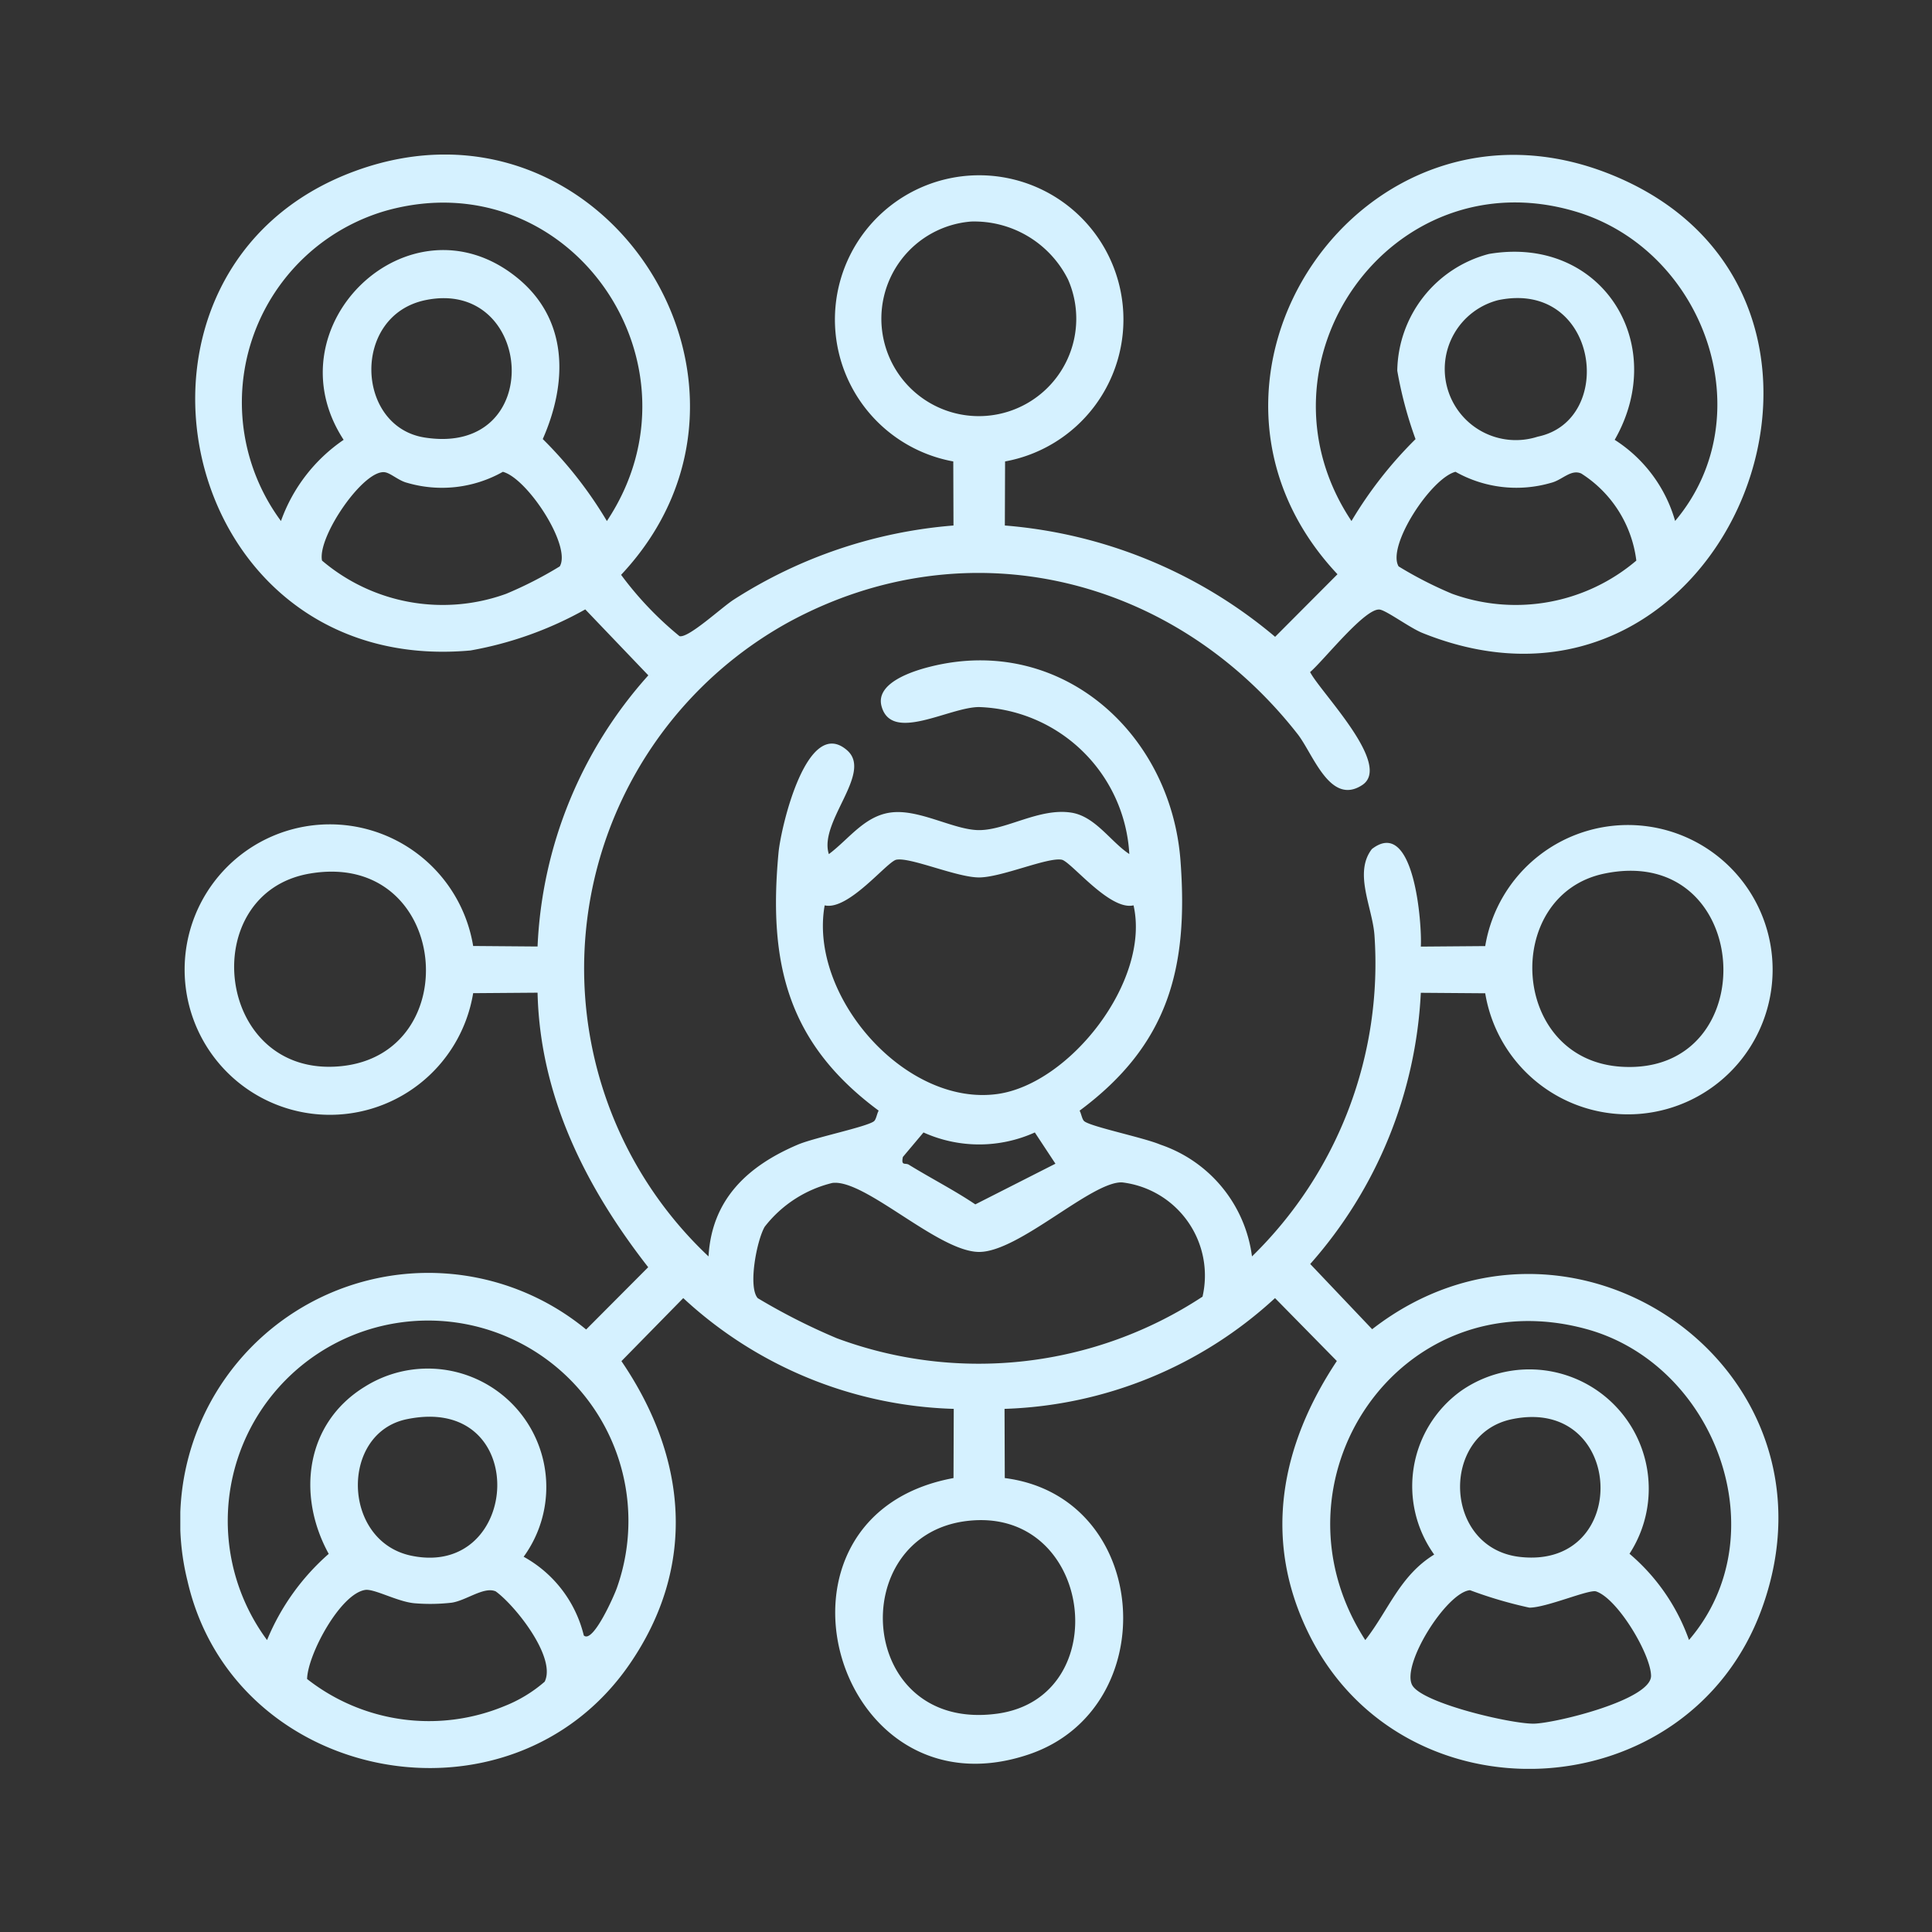 <svg xmlns="http://www.w3.org/2000/svg" xmlns:xlink="http://www.w3.org/1999/xlink" width="75" height="75" viewBox="0 0 75 75">
  <rect x="0" y="0" width="75" height="75" fill="#333333" stroke="none"/>
  <defs>
    <clipPath id="clip-path">
      <rect id="Rectángulo_405244" data-name="Rectángulo 405244" width="75" height="75" transform="translate(-0.289)" fill="#d5f1ff" stroke="#707070" stroke-width="1"/>
    </clipPath>
    <clipPath id="clip-path-2">
      <rect id="Rectángulo_405727" data-name="Rectángulo 405727" width="62.038" height="62.667" fill="#d5f1ff"/>
    </clipPath>
  </defs>
  <g id="Enmascarar_grupo_1108096" data-name="Enmascarar grupo 1108096" transform="translate(0.289)" clip-path="url(#clip-path)">
    <g id="Grupo_1111947" data-name="Grupo 1111947" transform="translate(6.711 6)">
      <g id="Grupo_1111946" data-name="Grupo 1111946" clip-path="url(#clip-path-2)">
        <path id="Trazado_885990" data-name="Trazado 885990" d="M30.014,14.4l-.008-2.487a5.6,5.6,0,1,1,2.011,0L32.008,14.4A18.577,18.577,0,0,1,42.5,18.721l2.421-2.429c-7.081-7.533.989-19.443,10.658-15.5C67.1,5.487,60.1,23.368,48.211,18.568c-.464-.188-1.338-.832-1.627-.9-.546-.137-2.207,1.985-2.726,2.422.411.794,3.213,3.609,2.021,4.387-1.244.812-1.9-1.2-2.5-1.972-4.78-6.116-12.806-8.129-19.761-4.354a15.351,15.351,0,0,0-3.113,24.623c.126-2.225,1.529-3.517,3.47-4.341.638-.271,2.668-.688,2.95-.905.09-.069.117-.3.185-.413-3.553-2.628-4.29-5.738-3.887-10.025.1-1.018,1.113-5.314,2.661-3.964,1.012.882-1.113,2.772-.708,4.031.83-.621,1.452-1.592,2.6-1.632,1.062-.037,2.313.7,3.232.7,1.062,0,2.342-.872,3.579-.679.934.145,1.526,1.13,2.253,1.608a6.044,6.044,0,0,0-5.832-5.706c-1.163,0-3.4,1.4-3.787-.034-.246-.912,1.232-1.37,1.9-1.536,5.055-1.262,9.334,2.566,9.706,7.538.313,4.176-.472,7.142-3.917,9.7.068.118.094.344.185.413.281.217,2.312.634,2.95.905a5.3,5.3,0,0,1,3.557,4.34A15.883,15.883,0,0,0,46.356,30.3c-.082-1.089-.813-2.414-.1-3.34,1.652-1.28,1.951,2.956,1.9,3.787l2.5-.02a5.616,5.616,0,1,1,0,1.832l-2.5-.019a17.138,17.138,0,0,1-4.293,10.528L46.267,45.6c7.71-5.985,18.535,1.5,15.124,10.857-2.845,7.808-13.912,8.39-17.579.977-1.81-3.658-1.1-7.313,1.084-10.6l-2.4-2.442a16.246,16.246,0,0,1-10.5,4.3l.009,2.686c5.7.73,6.2,8.953.93,10.729-7.59,2.56-10.869-9.265-2.92-10.729l.009-2.686a16.122,16.122,0,0,1-10.5-4.3l-2.4,2.447c2.555,3.75,2.947,7.962.3,11.788C12.808,65.294,2.086,63.26.278,55.371a9.635,9.635,0,0,1,15.476-9.76l2.409-2.418c-2.419-3.1-4.2-6.625-4.295-10.657l-2.5.019a5.638,5.638,0,1,1,0-1.832l2.5.02a16.844,16.844,0,0,1,4.3-10.526l-2.448-2.56a14.151,14.151,0,0,1-4.454,1.594C-.3,20.3-3.526,4.377,6.82.627c9.6-3.482,17.211,8.318,10.291,15.688a13.215,13.215,0,0,0,2.267,2.38c.347.091,1.648-1.128,2.113-1.422A18.51,18.51,0,0,1,30.014,14.4m-13.456-.171C20.6,8.154,15.142.2,8.007,2.173a7.746,7.746,0,0,0-4.1,12.053A6.429,6.429,0,0,1,6.34,11.074C3.456,6.656,8.885,1.455,13.029,4.744c2.045,1.622,2.016,4.09,1.041,6.3a15.9,15.9,0,0,1,2.487,3.179m41.471,0C61.467,10.146,59.173,3.7,54.157,2.21,47,.081,41.368,8.082,45.464,14.226a15.907,15.907,0,0,1,2.487-3.179,15.559,15.559,0,0,1-.709-2.656A4.761,4.761,0,0,1,50.8,3.858c4.363-.74,7.024,3.472,4.882,7.216a5.539,5.539,0,0,1,2.347,3.153M30.7,2.6a3.783,3.783,0,1,0,3.762,2.252A4.069,4.069,0,0,0,30.7,2.6M9.51,5.652c-2.865.6-2.708,4.909-.029,5.332,4.754.75,4.253-6.21.029-5.332m41.647,0a2.76,2.76,0,1,0,1.534,5.3c3.072-.633,2.349-6.109-1.534-5.3M14.73,15.987c.464-.79-1.257-3.421-2.209-3.671a4.812,4.812,0,0,1-3.718.426c-.319-.08-.62-.361-.844-.406-.817-.164-2.647,2.5-2.458,3.426a7.23,7.23,0,0,0,7.152,1.288,15.305,15.305,0,0,0,2.077-1.063m32.563,0A15.316,15.316,0,0,0,49.37,17.05a7.23,7.23,0,0,0,7.152-1.288,4.681,4.681,0,0,0-2.139-3.381c-.4-.176-.739.254-1.163.36a4.812,4.812,0,0,1-3.718-.426c-.952.25-2.674,2.881-2.209,3.671M37,29.146c-.922.216-2.424-1.7-2.782-1.772-.546-.106-2.343.688-3.211.688s-2.665-.794-3.211-.688c-.358.069-1.86,1.988-2.782,1.772-.627,3.511,3.115,7.815,6.7,7.324,2.824-.388,5.956-4.4,5.29-7.324M5.025,27.912c-4.443.758-3.68,7.942,1.192,7.479,4.944-.47,4.213-8.4-1.192-7.479m50.26,0c-3.975.819-3.694,7.252.684,7.5,5.586.318,5.1-8.693-.684-7.5M33.972,39.175l-.8-1.213a5.255,5.255,0,0,1-4.322,0l-.8.951c-.077.363.09.217.229.3.852.525,1.751.982,2.583,1.541Zm5.707,5.173A3.643,3.643,0,0,0,36.558,39.9c-1.184-.043-4,2.7-5.547,2.7-1.587,0-4.434-2.842-5.7-2.678a4.738,4.738,0,0,0-2.625,1.7c-.312.534-.654,2.343-.27,2.773a24.385,24.385,0,0,0,3.068,1.555,15.81,15.81,0,0,0,14.19-1.609M15.664,57.489c.357.329,1.191-1.573,1.286-1.854A7.777,7.777,0,1,0,3.367,57.667a9,9,0,0,1,2.394-3.346c-1.256-2.285-.9-5.082,1.407-6.493a4.6,4.6,0,0,1,6.16,6.605,4.771,4.771,0,0,1,2.335,3.056m42.9.179c3.506-4.08,1.034-10.711-3.991-12.077C47.322,43.619,42.024,51.516,46,57.668c.907-1.162,1.34-2.5,2.675-3.32A4.558,4.558,0,0,1,49.709,48a4.634,4.634,0,0,1,6.548,6.317,7.816,7.816,0,0,1,2.31,3.347M8.793,49.093c-2.6.535-2.524,4.742.178,5.3,4.281.888,4.666-6.3-.178-5.3m42.9,0c-2.8.58-2.665,5.014.314,5.347,4.355.488,4.073-6.258-.314-5.347M30.521,53.046c-4.746.586-4.245,8.22,1.193,7.478,4.627-.631,3.726-8.085-1.193-7.478M7.177,55.721c-.964.147-2.23,2.5-2.256,3.457a7.659,7.659,0,0,0,7.653,1.056,5.41,5.41,0,0,0,1.57-.951c.462-.933-1.128-2.943-1.9-3.506-.456-.2-1.143.357-1.715.44a7.377,7.377,0,0,1-1.428.022c-.664-.055-1.571-.572-1.926-.518m40.654,3.708c.408.695,3.846,1.5,4.723,1.483.826-.018,4.56-.922,4.542-1.862-.016-.837-1.29-2.982-2.131-3.271-.271-.093-1.921.629-2.592.63a16.683,16.683,0,0,1-2.306-.678c-.914.083-2.694,2.918-2.236,3.7" transform="translate(0 0)" fill="#d5f1ff"/>
      </g>
    </g>
  </g>
</svg>
